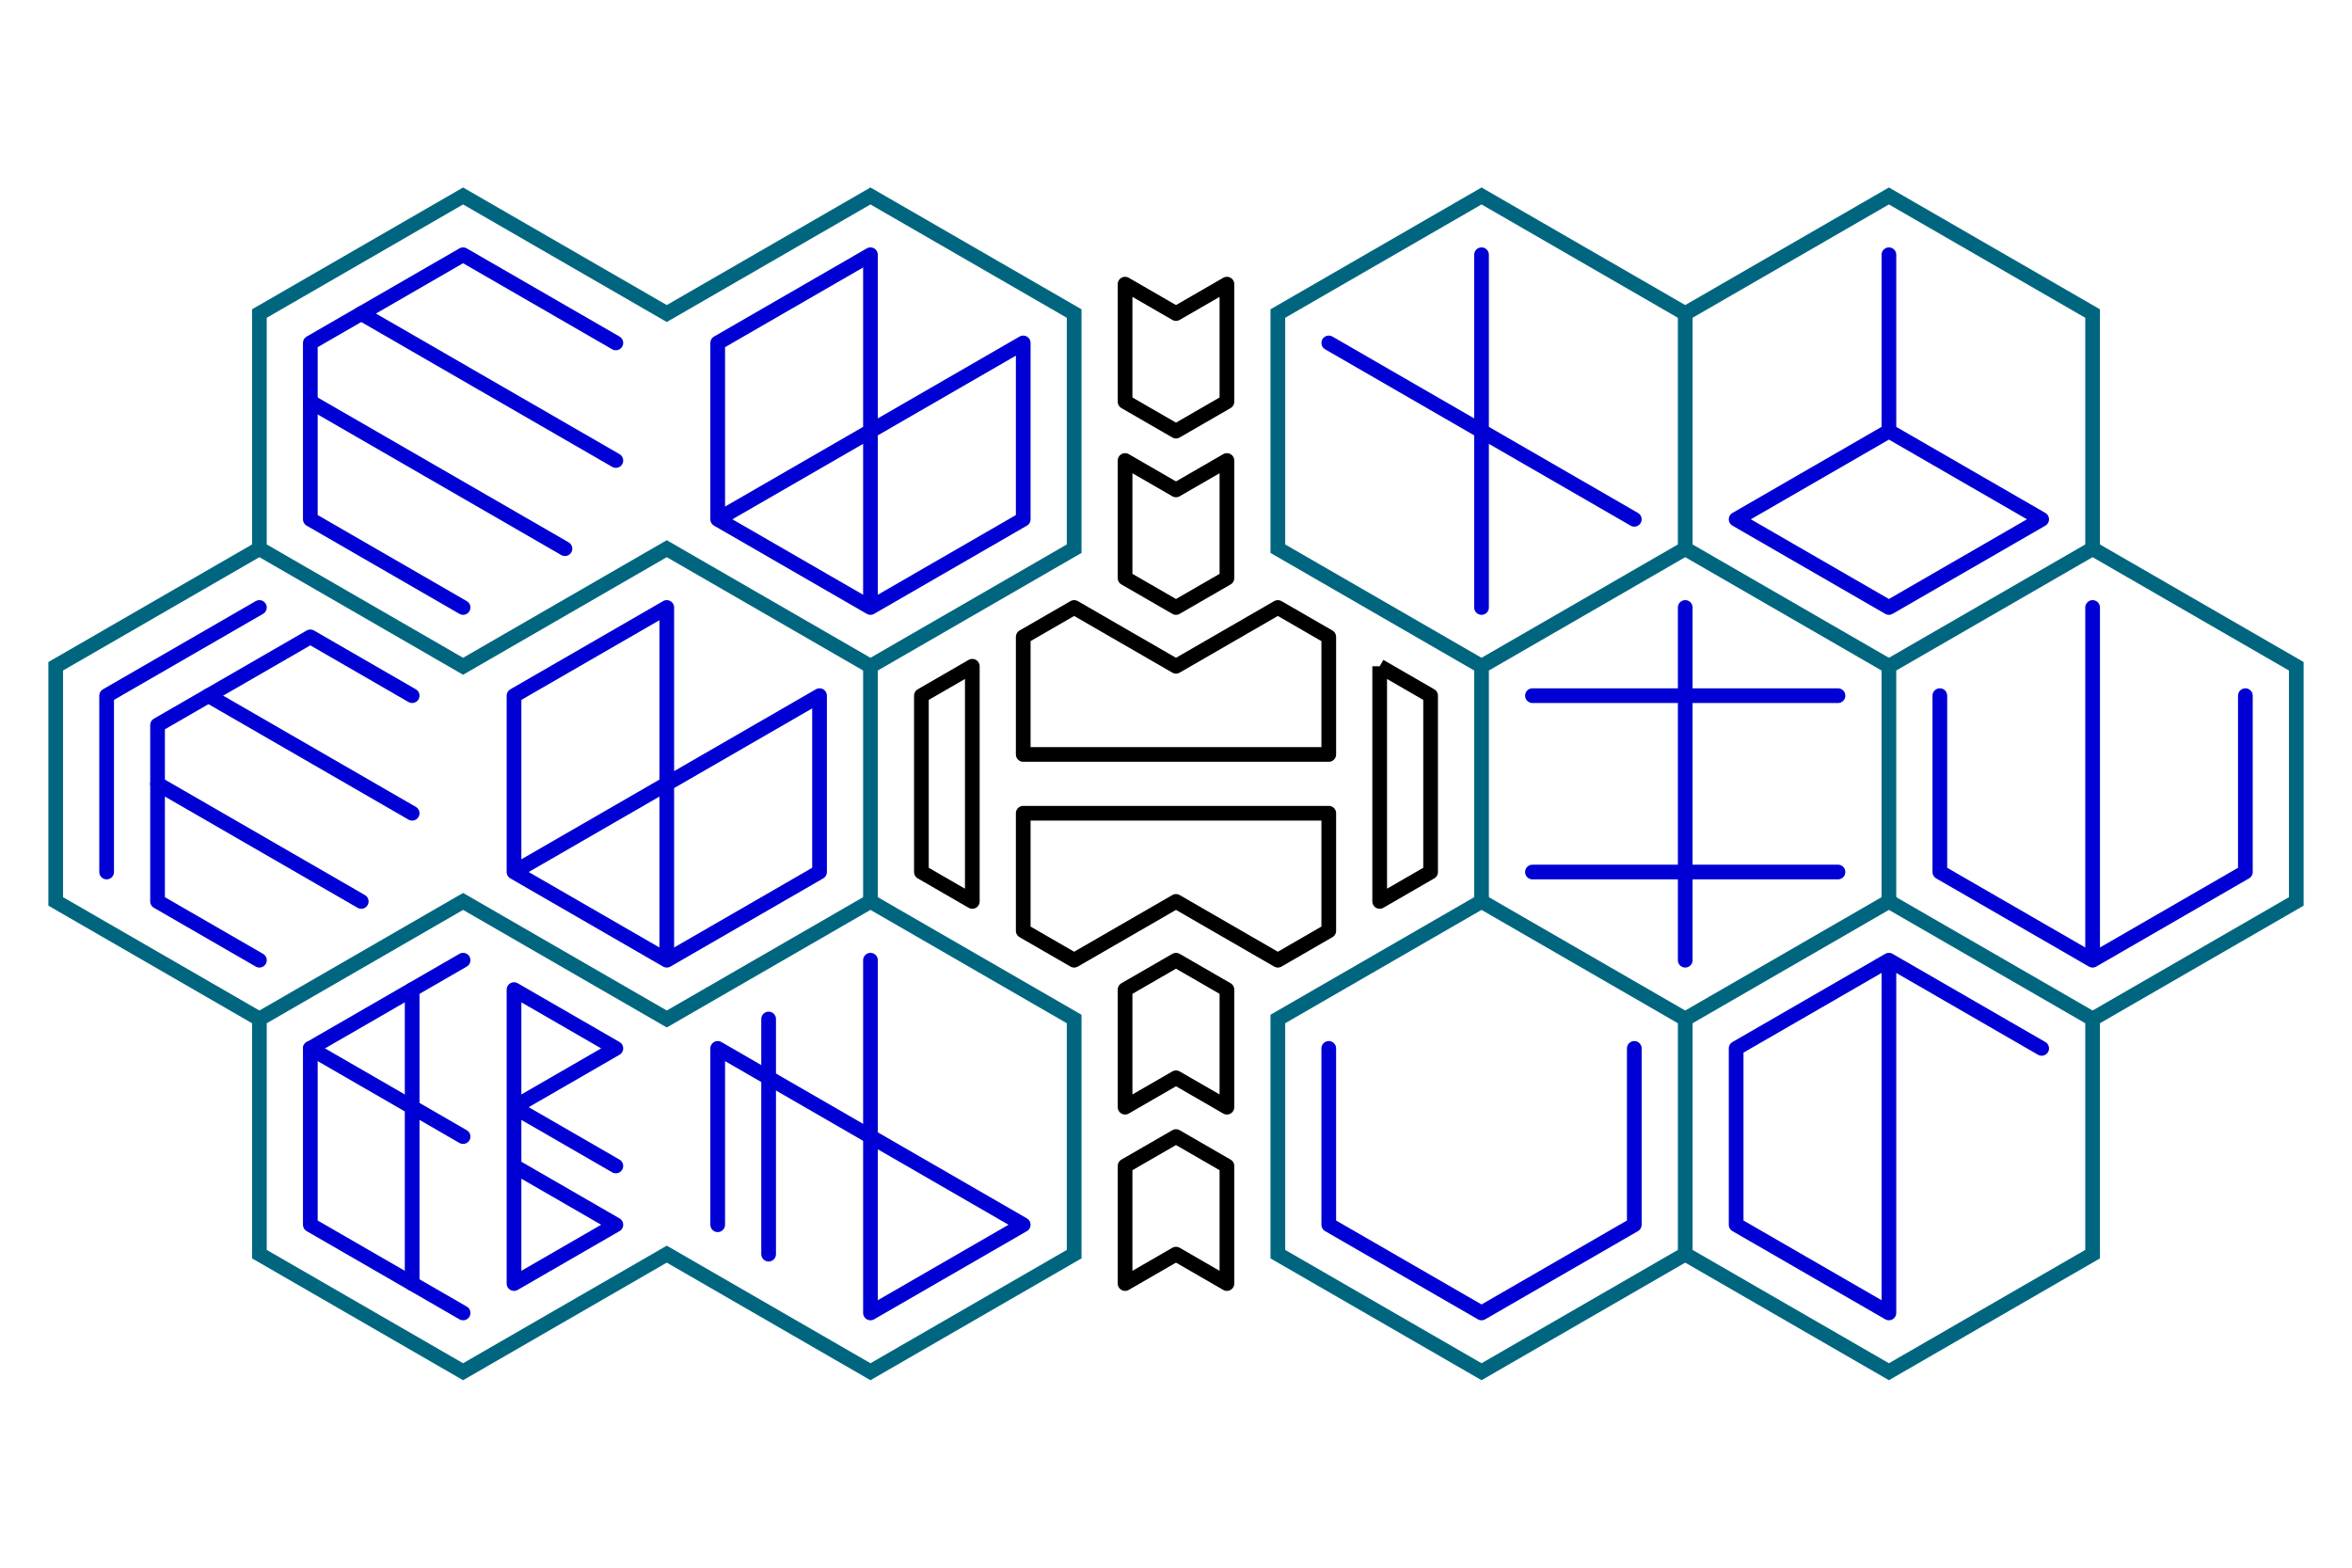 <?xml version="1.0" encoding="UTF-8" standalone="no"?>
<!-- Created with Inkscape (http://www.inkscape.org/) -->

<svg
   xmlns:dc="http://purl.org/dc/elements/1.1/"
   xmlns:cc="http://creativecommons.org/ns#"
   xmlns:rdf="http://www.w3.org/1999/02/22-rdf-syntax-ns#"
   xmlns:svg="http://www.w3.org/2000/svg"
   xmlns="http://www.w3.org/2000/svg"
   xmlns:sodipodi="http://sodipodi.sourceforge.net/DTD/sodipodi-0.dtd"
   xmlns:inkscape="http://www.inkscape.org/namespaces/inkscape"
   width="480"
   height="320"
   id="svg2"
   version="1.1"
   inkscape:version="0.48.2 r9819"
   sodipodi:docname="itnas400.svg"
   inkscape:export-xdpi="90"
   inkscape:export-ydpi="90"
   inkscape:export-filename="itnas400.png">
  <defs
     id="defs4">
    <inkscape:perspective
       sodipodi:type="inkscape:persp3d"
       inkscape:vp_x="0 : 160 : 1"
       inkscape:vp_y="0 : 1000 : 0"
       inkscape:vp_z="480 : 160 : 1"
       inkscape:persp3d-origin="240 : 106.66667 : 1"
       id="perspective8" />
  </defs>
  <sodipodi:namedview
     id="base"
     pagecolor="#ffffff"
     bordercolor="#666666"
     borderopacity="1.0"
     inkscape:pageopacity="1"
     inkscape:pageshadow="2"
     inkscape:zoom="2.0000001"
     inkscape:cx="238.13072"
     inkscape:cy="158.01938"
     inkscape:document-units="px"
     inkscape:current-layer="layer1"
     showgrid="true"
     inkscape:snap-nodes="true"
     inkscape:snap-global="true"
     inkscape:snap-grids="true"
     showguides="true"
     inkscape:window-width="1235"
     inkscape:window-height="746"
     inkscape:window-x="-8"
     inkscape:window-y="-8"
     inkscape:window-maximized="1">
    <inkscape:grid
       type="axonomgrid"
       id="grid3087"
       units="px"
       empspacing="6"
       visible="true"
       enabled="true"
       snapvisiblegridlinesonly="true"
       originx="240px"
       spacingy="12px"
       originy="160px"
       gridanglex="30" />
  </sodipodi:namedview>
  <g
     inkscape:groupmode="layer"
     id="layer2"
     inkscape:label="outline"
     style="display:inline">
    <path
       id="path3119"
       style="color:#000000;fill:none;stroke:#006680;stroke-width:3;stroke-linecap:butt;stroke-linejoin:miter;stroke-miterlimit:4;stroke-opacity:1;stroke-dasharray:none;stroke-dashoffset:0;marker:none;visibility:visible;display:inline;overflow:visible;enable-background:accumulate"
       d="m 343.923,112 2e-4,-48 41.569,-24 41.569,24 8e-5,48"
       inkscape:connector-curvature="0"
       sodipodi:nodetypes="cccc" />
    <path
       sodipodi:nodetypes="cccc"
       inkscape:connector-curvature="0"
       d="m 343.923,64 -41.569,-24 -41.569,24 -2e-4,48 41.569,24"
       style="color:#000000;fill:none;stroke:#006680;stroke-width:3;stroke-linecap:butt;stroke-linejoin:miter;stroke-miterlimit:4;stroke-opacity:1;stroke-dasharray:none;stroke-dashoffset:0;marker:none;visibility:visible;display:inline;overflow:visible;enable-background:accumulate"
       id="path6439" />
    <path
       sodipodi:nodetypes="cccc"
       inkscape:connector-curvature="0"
       d="m 385.492,184 2e-4,-48 41.569,-24 41.569,24 8e-5,48 -41.569,24"
       style="color:#000000;fill:none;stroke:#006680;stroke-width:3;stroke-linecap:butt;stroke-linejoin:miter;stroke-miterlimit:4;stroke-opacity:1;stroke-dasharray:none;stroke-dashoffset:0;marker:none;visibility:visible;display:inline;overflow:visible;enable-background:accumulate"
       id="path6443" />
    <path
       id="path6445"
       style="color:#000000;fill:none;stroke:#006680;stroke-width:3;stroke-linecap:butt;stroke-linejoin:miter;stroke-miterlimit:4;stroke-opacity:1;stroke-dasharray:none;stroke-dashoffset:0;marker:none;visibility:visible;display:inline;overflow:visible;enable-background:accumulate"
       d="m 385.492,136 -41.569,-24 -41.569,24 -2e-4,48"
       inkscape:connector-curvature="0"
       sodipodi:nodetypes="cccc" />
    <path
       id="path6447"
       style="color:#000000;fill:none;stroke:#006680;stroke-width:3;stroke-linecap:butt;stroke-linejoin:miter;stroke-miterlimit:4;stroke-opacity:1;stroke-dasharray:none;stroke-dashoffset:0;marker:none;visibility:visible;display:inline;overflow:visible;enable-background:accumulate"
       d="m 427.062,208 -41.569,-24 -41.569,24 -2e-4,48 41.569,24 41.569,-24 z"
       inkscape:connector-curvature="0"
       sodipodi:nodetypes="cccc" />
    <path
       sodipodi:nodetypes="cccc"
       inkscape:connector-curvature="0"
       d="m 343.923,208 -41.569,-24 -41.569,24 -2e-4,48 41.569,24 41.569,-24"
       style="color:#000000;fill:none;stroke:#006680;stroke-width:3;stroke-linecap:butt;stroke-linejoin:miter;stroke-miterlimit:4;stroke-opacity:1;stroke-dasharray:none;stroke-dashoffset:0;marker:none;visibility:visible;display:inline;overflow:visible;enable-background:accumulate"
       id="path6449" />
    <path
       style="color:#000000;fill:none;stroke:#006680;stroke-width:3;stroke-linecap:butt;stroke-linejoin:miter;stroke-miterlimit:4;stroke-opacity:1;stroke-dasharray:none;stroke-dashoffset:0;marker:none;visibility:visible;display:inline;overflow:visible;enable-background:accumulate"
       d="m 219.215,208 2e-4,48 -41.569,24 -41.569,-24 -41.569,24 -41.569,-24 -8e-5,-48 41.569,-24 41.569,24 41.569,-24 z"
       id="path7399"
       inkscape:connector-curvature="0"
       sodipodi:nodetypes="ccccccccccc" />
    <path
       style="color:#000000;fill:none;stroke:#006680;stroke-width:3;stroke-linecap:butt;stroke-linejoin:miter;stroke-miterlimit:4;stroke-opacity:1;stroke-dasharray:none;stroke-dashoffset:0;marker:none;visibility:visible;display:inline;overflow:visible;enable-background:accumulate"
       d="m 136.077,112 -41.569,24 -41.569,-24 -8e-5,-48 41.569,-24 41.569,24 41.569,-24 41.569,24 2e-4,48 -41.569,24 z"
       id="path6479"
       inkscape:connector-curvature="0"
       sodipodi:nodetypes="ccccccccccc" />
    <path
       style="color:#000000;fill:none;stroke:#006680;stroke-width:3;stroke-linecap:butt;stroke-linejoin:miter;stroke-miterlimit:4;stroke-opacity:1;stroke-dasharray:none;stroke-dashoffset:0;marker:none;visibility:visible;display:inline;overflow:visible;enable-background:accumulate"
       d="m 52.939,208 -41.569,-24 0,-48 41.569,-24"
       id="path6481"
       inkscape:connector-curvature="0" />
    <path
       inkscape:connector-curvature="0"
       id="path7401"
       d="m 177.646,184 0,-48"
       style="color:#000000;fill:none;stroke:#006680;stroke-width:3;stroke-linecap:butt;stroke-linejoin:miter;stroke-miterlimit:4;stroke-opacity:1;stroke-dasharray:none;stroke-dashoffset:0;marker:none;visibility:visible;display:inline;overflow:visible;enable-background:accumulate"
       sodipodi:nodetypes="cc" />
  </g>
  <g
     inkscape:label="Layer 1"
     inkscape:groupmode="layer"
     id="layer1"
     style="display:inline">
    <path
       id="path3289"
       style="fill:none;stroke:#0000d4;stroke-width:3;stroke-linecap:round;stroke-linejoin:round;stroke-miterlimit:4;stroke-opacity:1;stroke-dasharray:none"
       d="M 333.531,106 271.177,70 m 31.177,-18 0,72"
       inkscape:connector-curvature="0" />
    <path
       id="path3293"
       style="fill:none;stroke:#0000d4;stroke-width:3;stroke-linecap:round;stroke-linejoin:round;stroke-miterlimit:4;stroke-opacity:1;stroke-dasharray:none"
       d="m 427.062,124 0,72 m -31.177,-54 0,36 31.177,18 31.177,-18 0,-36"
       inkscape:connector-curvature="0" />
    <path
       id="path3299"
       style="fill:none;stroke:#0000d4;stroke-width:3;stroke-linecap:round;stroke-linejoin:round;stroke-miterlimit:4;stroke-opacity:1;stroke-dasharray:none"
       d="m 375.1,178 -62.354,0 m 62.354,-36 -62.354,0 m 31.177,-18 0,72"
       inkscape:connector-curvature="0" />
    <path
       id="path3305"
       style="fill:none;stroke:#0000d4;stroke-width:3;stroke-linecap:round;stroke-linejoin:round;stroke-miterlimit:4;stroke-opacity:1;stroke-dasharray:none"
       d="m 385.492,196 0,72 -31.177,-18 0,-36 31.177,-18 31.177,18"
       inkscape:connector-curvature="0" />
    <path
       style="fill:none;stroke:#0000d4;stroke-width:3;stroke-linecap:round;stroke-linejoin:round;stroke-miterlimit:4;stroke-opacity:1;stroke-dasharray:none"
       d="m 385.492,88 31.177,18 -31.177,18 -31.177,-18 31.177,-18 0,-36"
       id="path3315"
       inkscape:connector-curvature="0"
       sodipodi:nodetypes="cccccc" />
    <path
       id="path3293-1"
       style="fill:none;stroke:#0000d4;stroke-width:3;stroke-linecap:round;stroke-linejoin:round;stroke-miterlimit:4;stroke-opacity:1;stroke-dasharray:none"
       d="m 271.177,214 0,36 31.177,18 31.177,-18 0,-36"
       inkscape:connector-curvature="0"
       sodipodi:nodetypes="ccccc" />
    <path
       style="color:#000000;fill:none;stroke:#0000d4;stroke-width:3;stroke-linecap:round;stroke-linejoin:round;stroke-miterlimit:4;stroke-opacity:1;stroke-dasharray:none;stroke-dashoffset:0;marker:none;visibility:visible;display:inline;overflow:visible;enable-background:accumulate"
       d="m 94.508,196 -31.177,18 0,36 31.177,18"
       id="path6511"
       inkscape:connector-curvature="0" />
    <path
       style="color:#000000;fill:none;stroke:#0000d4;stroke-width:3;stroke-linecap:round;stroke-linejoin:round;stroke-miterlimit:4;stroke-opacity:1;stroke-dasharray:none;stroke-dashoffset:0;marker:none;visibility:visible;display:inline;overflow:visible;enable-background:accumulate"
       d="m 84.115,202 0,60"
       id="path6513"
       inkscape:connector-curvature="0" />
    <path
       style="color:#000000;fill:none;stroke:#0000d4;stroke-width:3;stroke-linecap:round;stroke-linejoin:round;stroke-miterlimit:4;stroke-opacity:1;stroke-dasharray:none;stroke-dashoffset:0;marker:none;visibility:visible;display:inline;overflow:visible;enable-background:accumulate"
       d="m 63.331,214 31.177,18"
       id="path6515"
       inkscape:connector-curvature="0" />
    <path
       style="color:#000000;fill:none;stroke:#0000d4;stroke-width:3;stroke-linecap:round;stroke-linejoin:round;stroke-miterlimit:4;stroke-opacity:1;stroke-dasharray:none;stroke-dashoffset:0;marker:none;visibility:visible;display:inline;overflow:visible;enable-background:accumulate"
       d="m 104.9,238 20.785,12 -20.785,12 0,-60 20.785,12 -20.785,12 20.785,12"
       id="path6517"
       inkscape:connector-curvature="0" />
    <path
       style="color:#000000;fill:none;stroke:#0000d4;stroke-width:3;stroke-linecap:round;stroke-linejoin:round;stroke-miterlimit:4;stroke-opacity:1;stroke-dasharray:none;stroke-dashoffset:0;marker:none;visibility:visible;display:inline;overflow:visible;enable-background:accumulate"
       d="m 177.646,196 0,72 31.177,-18 -62.354,-36 0,36"
       id="path6519"
       inkscape:connector-curvature="0" />
    <path
       style="color:#000000;fill:none;stroke:#0000d4;stroke-width:3;stroke-linecap:round;stroke-linejoin:round;stroke-miterlimit:4;stroke-opacity:1;stroke-dasharray:none;stroke-dashoffset:0;marker:none;visibility:visible;display:inline;overflow:visible;enable-background:accumulate"
       d="m 156.862,208 0,48"
       id="path6523"
       inkscape:connector-curvature="0" />
    <path
       style="color:#000000;fill:none;stroke:#0000d4;stroke-width:3;stroke-linecap:round;stroke-linejoin:round;stroke-miterlimit:4;stroke-opacity:1;stroke-dasharray:none;stroke-dashoffset:0;marker:none;visibility:visible;display:inline;overflow:visible;enable-background:accumulate"
       d="m 94.508,124 -31.177,-18 0,-36 31.177,-18 31.177,18"
       id="path6525"
       inkscape:connector-curvature="0" />
    <path
       style="color:#000000;fill:none;stroke:#0000d4;stroke-width:3;stroke-linecap:round;stroke-linejoin:round;stroke-miterlimit:4;stroke-opacity:1;stroke-dasharray:none;stroke-dashoffset:0;marker:none;visibility:visible;display:inline;overflow:visible;enable-background:accumulate"
       d="m 63.331,82 51.962,30"
       id="path6527"
       inkscape:connector-curvature="0" />
    <path
       style="color:#000000;fill:none;stroke:#0000d4;stroke-width:3;stroke-linecap:round;stroke-linejoin:round;stroke-miterlimit:4;stroke-opacity:1;stroke-dasharray:none;stroke-dashoffset:0;marker:none;visibility:visible;display:inline;overflow:visible;enable-background:accumulate"
       d="M 73.723,64 125.685,94"
       id="path6529"
       inkscape:connector-curvature="0" />
    <path
       style="color:#000000;fill:none;stroke:#0000d4;stroke-width:3;stroke-linecap:round;stroke-linejoin:round;stroke-miterlimit:4;stroke-opacity:1;stroke-dasharray:none;stroke-dashoffset:0;marker:none;visibility:visible;display:inline;overflow:visible;enable-background:accumulate"
       d="m 177.646,124 0,-72 -31.177,18 0,36 31.177,18 31.177,-18 0,-36 -62.354,36"
       id="path6533"
       inkscape:connector-curvature="0"
       sodipodi:nodetypes="cccccccc" />
    <path
       inkscape:connector-curvature="0"
       id="path6543"
       d="m 52.939,196 -20.785,-12 0,-36 31.177,-18 20.785,12"
       style="color:#000000;fill:none;stroke:#0000d4;stroke-width:3;stroke-linecap:round;stroke-linejoin:round;stroke-miterlimit:4;stroke-opacity:1;stroke-dasharray:none;stroke-dashoffset:0;marker:none;visibility:visible;display:inline;overflow:visible;enable-background:accumulate"
       sodipodi:nodetypes="ccccc" />
    <path
       inkscape:connector-curvature="0"
       id="path6545"
       d="m 32.154,160 41.569,24"
       style="color:#000000;fill:none;stroke:#0000d4;stroke-width:3;stroke-linecap:round;stroke-linejoin:round;stroke-miterlimit:4;stroke-opacity:1;stroke-dasharray:none;stroke-dashoffset:0;marker:none;visibility:visible;display:inline;overflow:visible;enable-background:accumulate"
       sodipodi:nodetypes="cc" />
    <path
       inkscape:connector-curvature="0"
       id="path6547"
       d="m 42.546,142 41.569,24"
       style="color:#000000;fill:none;stroke:#0000d4;stroke-width:3;stroke-linecap:round;stroke-linejoin:round;stroke-miterlimit:4;stroke-opacity:1;stroke-dasharray:none;stroke-dashoffset:0;marker:none;visibility:visible;display:inline;overflow:visible;enable-background:accumulate"
       sodipodi:nodetypes="cc" />
    <path
       sodipodi:nodetypes="cccccccc"
       inkscape:connector-curvature="0"
       id="path6549"
       d="m 136.077,196 0,-72 -31.177,18 0,36 31.177,18 31.177,-18 0,-36 -62.354,36"
       style="color:#000000;fill:none;stroke:#0000d4;stroke-width:3;stroke-linecap:round;stroke-linejoin:round;stroke-miterlimit:4;stroke-opacity:1;stroke-dasharray:none;stroke-dashoffset:0;marker:none;visibility:visible;display:inline;overflow:visible;enable-background:accumulate" />
    <path
       style="color:#000000;fill:none;stroke:#0000d4;stroke-width:3;stroke-linecap:round;stroke-linejoin:round;stroke-miterlimit:4;stroke-opacity:1;stroke-dasharray:none;stroke-dashoffset:0;marker:none;visibility:visible;display:inline;overflow:visible;enable-background:accumulate"
       d="m 52.939,124 -31.177,18 0,36"
       id="path6551"
       inkscape:connector-curvature="0" />
    <path
       style="color:#000000;fill:none;stroke:#000000;stroke-width:3;stroke-linecap:butt;stroke-linejoin:round;stroke-miterlimit:4;stroke-opacity:1;stroke-dasharray:none;stroke-dashoffset:0;marker:none;visibility:visible;display:inline;overflow:visible;enable-background:accumulate"
       d="m 271.177,154 -62.354,0 0,-24 10.392,-6 20.785,12 20.785,-12 10.392,6 z"
       id="path7473"
       inkscape:connector-curvature="0"
       sodipodi:nodetypes="cccccccc" />
    <path
       style="color:#000000;fill:none;stroke:#000000;stroke-width:3;stroke-linecap:butt;stroke-linejoin:round;stroke-miterlimit:4;stroke-opacity:1;stroke-dasharray:none;stroke-dashoffset:0;marker:none;visibility:visible;display:inline;overflow:visible;enable-background:accumulate"
       d="m 229.608,118 10.392,6 10.392,-6 0,-24 L 240,100 229.608,94 z"
       id="path7475"
       inkscape:connector-curvature="0"
       sodipodi:nodetypes="ccccccc" />
    <path
       style="fill:none;stroke:#000000;stroke-width:3;stroke-linecap:butt;stroke-linejoin:round;stroke-opacity:1;color:#000000;stroke-miterlimit:4;stroke-dasharray:none;stroke-dashoffset:0;marker:none;visibility:visible;display:inline;overflow:visible;enable-background:accumulate"
       d="m 198.431,136 0,48 -10.392,-6 0,-36 z"
       id="path7485"
       inkscape:connector-curvature="0" />
    <path
       style="fill:none;stroke:#000000;stroke-width:3;stroke-linecap:butt;stroke-linejoin:round;stroke-opacity:1;color:#000000;stroke-miterlimit:4;stroke-dasharray:none;stroke-dashoffset:0;marker:none;visibility:visible;display:inline;overflow:visible;enable-background:accumulate"
       d="m 281.569,136 0,48 10.392,-6 0,-36 -10.392,-6"
       id="path7487"
       inkscape:connector-curvature="0" />
    <path
       sodipodi:nodetypes="cccccccc"
       inkscape:connector-curvature="0"
       id="path7516"
       d="m 271.177,166 -62.354,0 0,24 10.392,6 L 240,184 l 20.785,12 10.392,-6 z"
       style="color:#000000;fill:none;stroke:#000000;stroke-width:3;stroke-linecap:butt;stroke-linejoin:round;stroke-miterlimit:4;stroke-opacity:1;stroke-dasharray:none;stroke-dashoffset:0;marker:none;visibility:visible;display:inline;overflow:visible;enable-background:accumulate" />
    <path
       sodipodi:nodetypes="ccccccc"
       inkscape:connector-curvature="0"
       id="path7518"
       d="M 229.608,202 240,196 l 10.392,6 0,24 -10.392,-6 -10.392,6 z"
       style="color:#000000;fill:none;stroke:#000000;stroke-width:3;stroke-linecap:butt;stroke-linejoin:round;stroke-miterlimit:4;stroke-opacity:1;stroke-dasharray:none;stroke-dashoffset:0;marker:none;visibility:visible;display:inline;overflow:visible;enable-background:accumulate" />
    <path
       style="color:#000000;fill:none;stroke:#000000;stroke-width:3;stroke-linecap:butt;stroke-linejoin:round;stroke-miterlimit:4;stroke-opacity:1;stroke-dasharray:none;stroke-dashoffset:0;marker:none;visibility:visible;display:inline;overflow:visible;enable-background:accumulate"
       d="M 229.608,238 240,232 l 10.392,6 0,24 -10.392,-6 -10.392,6 z"
       id="path7520"
       inkscape:connector-curvature="0"
       sodipodi:nodetypes="ccccccc" />
    <path
       sodipodi:nodetypes="ccccccc"
       inkscape:connector-curvature="0"
       id="path7522"
       d="M 229.608,82 240,88 l 10.392,-6 0,-24 L 240,64 229.608,58 z"
       style="color:#000000;fill:none;stroke:#000000;stroke-width:3;stroke-linecap:butt;stroke-linejoin:round;stroke-miterlimit:4;stroke-opacity:1;stroke-dasharray:none;stroke-dashoffset:0;marker:none;visibility:visible;display:inline;overflow:visible;enable-background:accumulate" />
  </g>
</svg>
